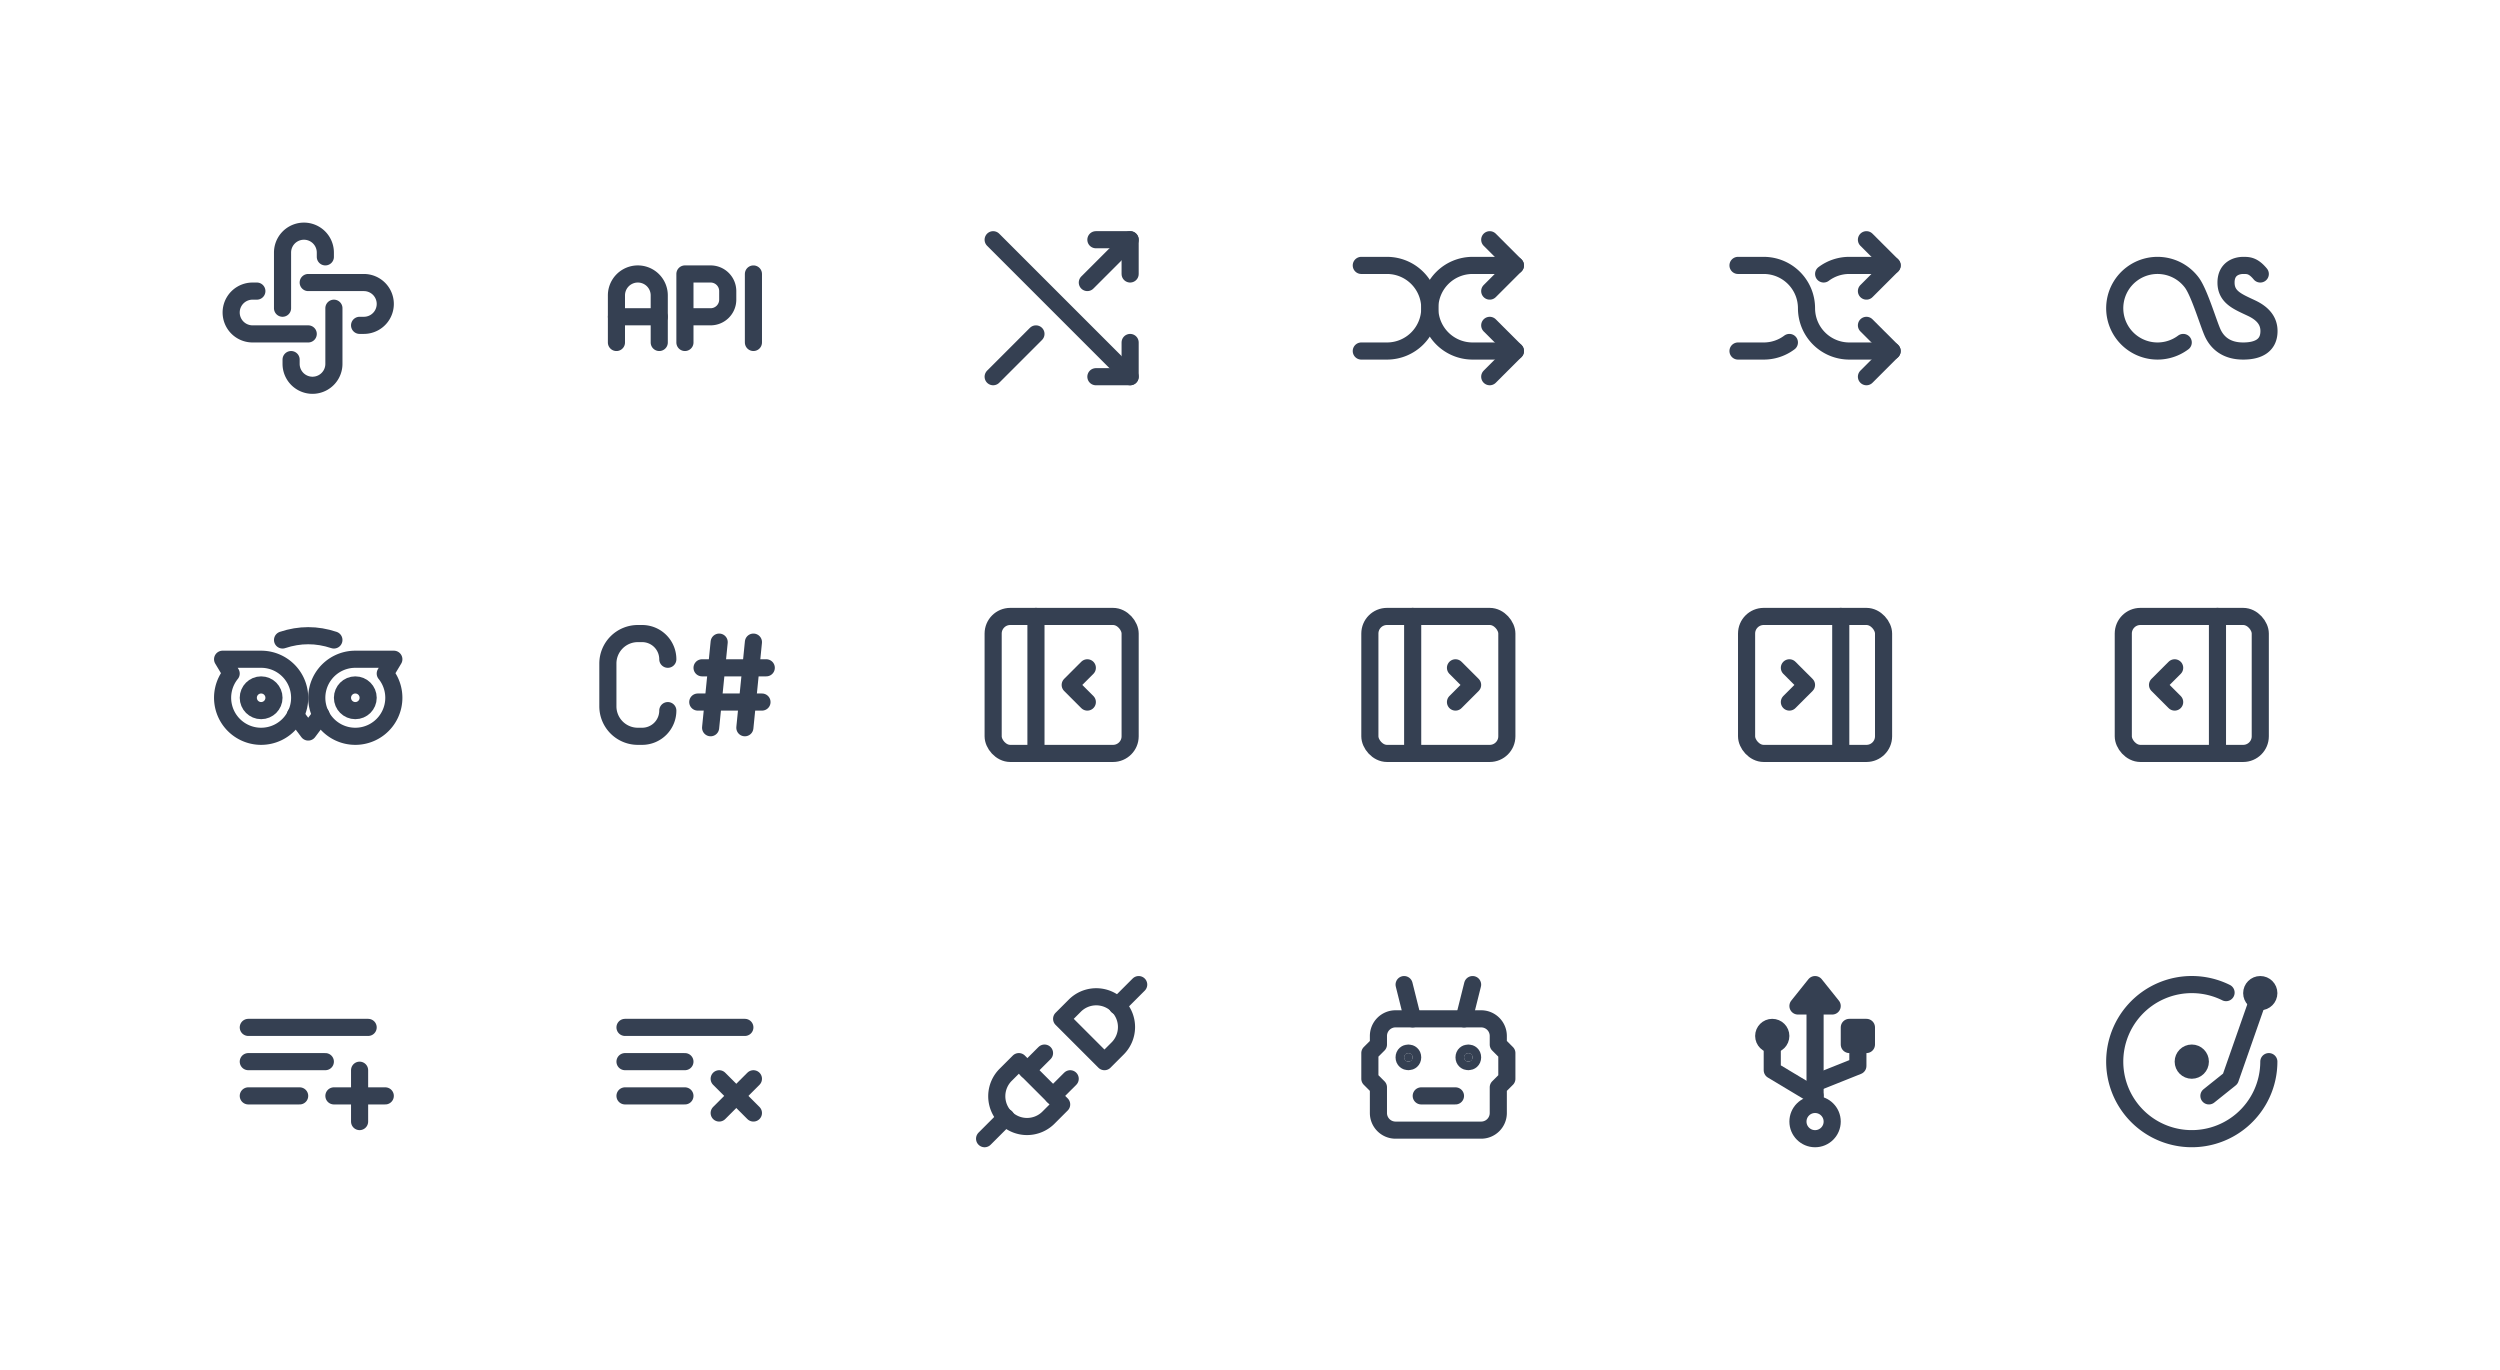 <svg xmlns="http://www.w3.org/2000/svg" xmlns:xlink="http://www.w3.org/1999/xlink" viewBox="0 0 292 160" width="292" height="160" style="color: #354052"><rect x="0" y="0" width="292" height="160" fill="#fff"></rect>
	<symbol id="api-app" class="icon icon-tabler icon-tabler-api-app" viewBox="0 0 24 24" stroke-width="2" stroke="currentColor" fill="none" stroke-linecap="round" stroke-linejoin="round"><path stroke="none" d="M0 0h24v24H0z" fill="none"/><path d="M12 15h-6.5a2.5 2.5 0 1 1 0 -5h.5" /><path d="M15 12v6.5a2.5 2.5 0 1 1 -5 0v-.5" /><path d="M12 9h6.5a2.5 2.5 0 1 1 0 5h-.5" /><path d="M9 12v-6.5a2.5 2.5 0 0 1 5 0v.5" />
</symbol>
	<symbol id="api" class="icon icon-tabler icon-tabler-api" viewBox="0 0 24 24" stroke-width="2" stroke="currentColor" fill="none" stroke-linecap="round" stroke-linejoin="round"><path stroke="none" d="M0 0h24v24H0z" fill="none"/><path d="M4 13h5" /><path d="M12 16v-8h3a2 2 0 0 1 2 2v1a2 2 0 0 1 -2 2h-3" /><path d="M20 8v8" /><path d="M9 16v-5.5a2.5 2.5 0 0 0 -5 0v5.5" />
</symbol>
	<symbol id="arrows-cross" class="icon icon-tabler icon-tabler-arrows-cross" viewBox="0 0 24 24" stroke-width="2" stroke="currentColor" fill="none" stroke-linecap="round" stroke-linejoin="round"><path stroke="none" d="M0 0h24v24H0z" fill="none"/><path d="M16 4h4v4" /><path d="M15 9l5 -5" /><path d="M4 20l5 -5" /><path d="M16 20h4v-4" /><path d="M4 4l16 16" />
</symbol>
	<symbol id="arrows-shuffle-2" class="icon icon-tabler icon-tabler-arrows-shuffle-2" viewBox="0 0 24 24" stroke-width="2" stroke="currentColor" fill="none" stroke-linecap="round" stroke-linejoin="round"><path stroke="none" d="M0 0h24v24H0z" fill="none"/><path d="M18 4l3 3l-3 3" /><path d="M18 20l3 -3l-3 -3" /><path d="M3 7h3a5 5 0 0 1 5 5a5 5 0 0 0 5 5h5" /><path d="M3 17h3a5 5 0 0 0 5 -5a5 5 0 0 1 5 -5h5" />
</symbol>
	<symbol id="arrows-shuffle" class="icon icon-tabler icon-tabler-arrows-shuffle" viewBox="0 0 24 24" stroke-width="2" stroke="currentColor" fill="none" stroke-linecap="round" stroke-linejoin="round"><path stroke="none" d="M0 0h24v24H0z" fill="none"/><path d="M18 4l3 3l-3 3" /><path d="M18 20l3 -3l-3 -3" /><path d="M3 7h3a5 5 0 0 1 5 5a5 5 0 0 0 5 5h5" /><path d="M21 7h-5a4.978 4.978 0 0 0 -2.998 .998m-4.002 8.003a4.984 4.984 0 0 1 -3 .999h-3" />
</symbol>
	<symbol id="brand-lastfm" class="icon icon-tabler icon-tabler-brand-lastfm" viewBox="0 0 24 24" stroke-width="2" stroke="currentColor" fill="none" stroke-linecap="round" stroke-linejoin="round"><path stroke="none" d="M0 0h24v24H0z" fill="none"/><path d="M20 8c-.83 -1 -1.388 -1 -2 -1c-.612 0 -2 .271 -2 2s1.384 2.233 3 3c1.616 .767 2.125 1.812 2 3s-1 2 -3 2s-3 -1 -3.5 -2s-1.585 -4.78 -2.497 -5.997a5 5 0 1 0 -1.003 6.997" />
</symbol>
	<symbol id="brand-tripadvisor" class="icon icon-tabler icon-tabler-brand-tripadvisor" viewBox="0 0 24 24" stroke-width="2" stroke="currentColor" fill="none" stroke-linecap="round" stroke-linejoin="round"><path stroke="none" d="M0 0h24v24H0z" fill="none"/><circle cx="6.5" cy="13.5" r="1.5" /><circle cx="17.5" cy="13.5" r="1.5" /><path d="M17.5 9a4.5 4.5 0 1 0 3.5 1.671l1 -1.671h-4.5z" /><path d="M6.5 9a4.5 4.5 0 1 1 -3.5 1.671l-1 -1.671h4.5z" /><path d="M10.5 15.5l1.5 2l1.5 -2" /><path d="M9 6.75c2 -.667 4 -.667 6 0" />
</symbol>
	<symbol id="c-sharp" class="icon icon-tabler icon-tabler-c-sharp" viewBox="0 0 24 24" stroke-width="2" stroke="currentColor" fill="none" stroke-linecap="round" stroke-linejoin="round"><path stroke="none" d="M0 0h24v24H0z" fill="none"/><path d="M10 9a3 3 0 0 0 -3 -3h-.5a3.5 3.5 0 0 0 -3.5 3.5v5a3.5 3.5 0 0 0 3.5 3.5h.5a3 3 0 0 0 3 -3" /><path d="M16 7l-1 10" /><path d="M20 7l-1 10" /><path d="M14 10h7.5" /><path d="M21 14h-7.5" />
</symbol>
	<symbol id="layout-sidebar-left-collapse" class="icon icon-tabler icon-tabler-layout-sidebar-left-collapse" viewBox="0 0 24 24" stroke-width="2" stroke="currentColor" fill="none" stroke-linecap="round" stroke-linejoin="round"><path stroke="none" d="M0 0h24v24H0z" fill="none"/><rect x="4" y="4" width="16" height="16" rx="2" /><path d="M9 4v16" /><path d="M15 10l-2 2l2 2" />
</symbol>
	<symbol id="layout-sidebar-left-expand" class="icon icon-tabler icon-tabler-layout-sidebar-left-expand" viewBox="0 0 24 24" stroke-width="2" stroke="currentColor" fill="none" stroke-linecap="round" stroke-linejoin="round"><path stroke="none" d="M0 0h24v24H0z" fill="none"/><rect x="4" y="4" width="16" height="16" rx="2" /><path d="M9 4v16" /><path d="M14 10l2 2l-2 2" />
</symbol>
	<symbol id="layout-sidebar-right-collapse" class="icon icon-tabler icon-tabler-layout-sidebar-right-collapse" viewBox="0 0 24 24" stroke-width="2" stroke="currentColor" fill="none" stroke-linecap="round" stroke-linejoin="round"><path stroke="none" d="M0 0h24v24H0z" fill="none"/><rect x="4" y="4" width="16" height="16" rx="2" /><path d="M15 4v16" /><path d="M9 10l2 2l-2 2" />
</symbol>
	<symbol id="layout-sidebar-right-expand" class="icon icon-tabler icon-tabler-layout-sidebar-right-expand" viewBox="0 0 24 24" stroke-width="2" stroke="currentColor" fill="none" stroke-linecap="round" stroke-linejoin="round"><path stroke="none" d="M0 0h24v24H0z" fill="none"/><rect x="4" y="4" width="16" height="16" rx="2" /><path d="M15 4v16" /><path d="M10 10l-2 2l2 2" />
</symbol>
	<symbol id="playlist-add" class="icon icon-tabler icon-tabler-playlist-add" viewBox="0 0 24 24" stroke-width="2" stroke="currentColor" fill="none" stroke-linecap="round" stroke-linejoin="round"><path stroke="none" d="M0 0h24v24H0z" fill="none"/><path d="M19 8h-14" /><path d="M5 12h9" /><path d="M11 16h-6" /><path d="M15 16h6" /><path d="M18 13v6" />
</symbol>
	<symbol id="playlist-x" class="icon icon-tabler icon-tabler-playlist-x" viewBox="0 0 24 24" stroke-width="2" stroke="currentColor" fill="none" stroke-linecap="round" stroke-linejoin="round"><path stroke="none" d="M0 0h24v24H0z" fill="none"/><path d="M19 8h-14" /><path d="M5 12h7" /><path d="M12 16h-7" /><path d="M16 14l4 4" /><path d="M20 14l-4 4" />
</symbol>
	<symbol id="plug-connected" class="icon icon-tabler icon-tabler-plug-connected" viewBox="0 0 24 24" stroke-width="2" stroke="currentColor" fill="none" stroke-linecap="round" stroke-linejoin="round"><path stroke="none" d="M0 0h24v24H0z" fill="none"/><path d="M7 12l5 5l-1.5 1.5a3.536 3.536 0 1 1 -5 -5l1.5 -1.5z" /><path d="M17 12l-5 -5l1.5 -1.5a3.536 3.536 0 1 1 5 5l-1.5 1.5z" /><path d="M3 21l2.5 -2.5" /><path d="M18.5 5.5l2.5 -2.5" /><path d="M10 11l-2 2" /><path d="M13 14l-2 2" />
</symbol>
	<symbol id="robot" class="icon icon-tabler icon-tabler-robot" viewBox="0 0 24 24" stroke-width="2" stroke="currentColor" fill="none" stroke-linecap="round" stroke-linejoin="round"><path stroke="none" d="M0 0h24v24H0z" fill="none"/><path d="M7 7h10a2 2 0 0 1 2 2v1l1 1v3l-1 1v3a2 2 0 0 1 -2 2h-10a2 2 0 0 1 -2 -2v-3l-1 -1v-3l1 -1v-1a2 2 0 0 1 2 -2z" /><path d="M10 16h4" /><circle cx="8.5" cy="11.5" r=".5" fill="currentColor" /><circle cx="15.5" cy="11.5" r=".5" fill="currentColor" /><path d="M9 7l-1 -4" /><path d="M15 7l1 -4" />
</symbol>
	<symbol id="usb" class="icon icon-tabler icon-tabler-usb" viewBox="0 0 24 24" stroke-width="2" stroke="currentColor" fill="none" stroke-linecap="round" stroke-linejoin="round"><path stroke="none" d="M0 0h24v24H0z" fill="none"/><circle cx="12" cy="19" r="2" /><path d="M12 17v-11.5" /><path d="M7 10v3l5 3" /><path d="M12 14.5l5 -2v-2.5" /><path d="M16 10h2v-2h-2z" /><circle cx="7" cy="9" r="1" /><path d="M10 5.5h4l-2 -2.5z" />
</symbol>
	<symbol id="vinyl" class="icon icon-tabler icon-tabler-vinyl" viewBox="0 0 24 24" stroke-width="2" stroke="currentColor" fill="none" stroke-linecap="round" stroke-linejoin="round"><path stroke="none" d="M0 0h24v24H0z" fill="none"/><path d="M16.004 3.937a9 9 0 1 0 4.996 8.063" /><circle cx="12" cy="12" r="1" /><circle cx="20" cy="4" r="1" /><path d="M20 4l-3.5 10l-2.5 2" />
</symbol>

	<use xlink:href="#api-app" x="24" y="24" width="24" height="24" />
	<use xlink:href="#api" x="68" y="24" width="24" height="24" />
	<use xlink:href="#arrows-cross" x="112" y="24" width="24" height="24" />
	<use xlink:href="#arrows-shuffle-2" x="156" y="24" width="24" height="24" />
	<use xlink:href="#arrows-shuffle" x="200" y="24" width="24" height="24" />
	<use xlink:href="#brand-lastfm" x="244" y="24" width="24" height="24" />
	<use xlink:href="#brand-tripadvisor" x="24" y="68" width="24" height="24" />
	<use xlink:href="#c-sharp" x="68" y="68" width="24" height="24" />
	<use xlink:href="#layout-sidebar-left-collapse" x="112" y="68" width="24" height="24" />
	<use xlink:href="#layout-sidebar-left-expand" x="156" y="68" width="24" height="24" />
	<use xlink:href="#layout-sidebar-right-collapse" x="200" y="68" width="24" height="24" />
	<use xlink:href="#layout-sidebar-right-expand" x="244" y="68" width="24" height="24" />
	<use xlink:href="#playlist-add" x="24" y="112" width="24" height="24" />
	<use xlink:href="#playlist-x" x="68" y="112" width="24" height="24" />
	<use xlink:href="#plug-connected" x="112" y="112" width="24" height="24" />
	<use xlink:href="#robot" x="156" y="112" width="24" height="24" />
	<use xlink:href="#usb" x="200" y="112" width="24" height="24" />
	<use xlink:href="#vinyl" x="244" y="112" width="24" height="24" />

</svg>